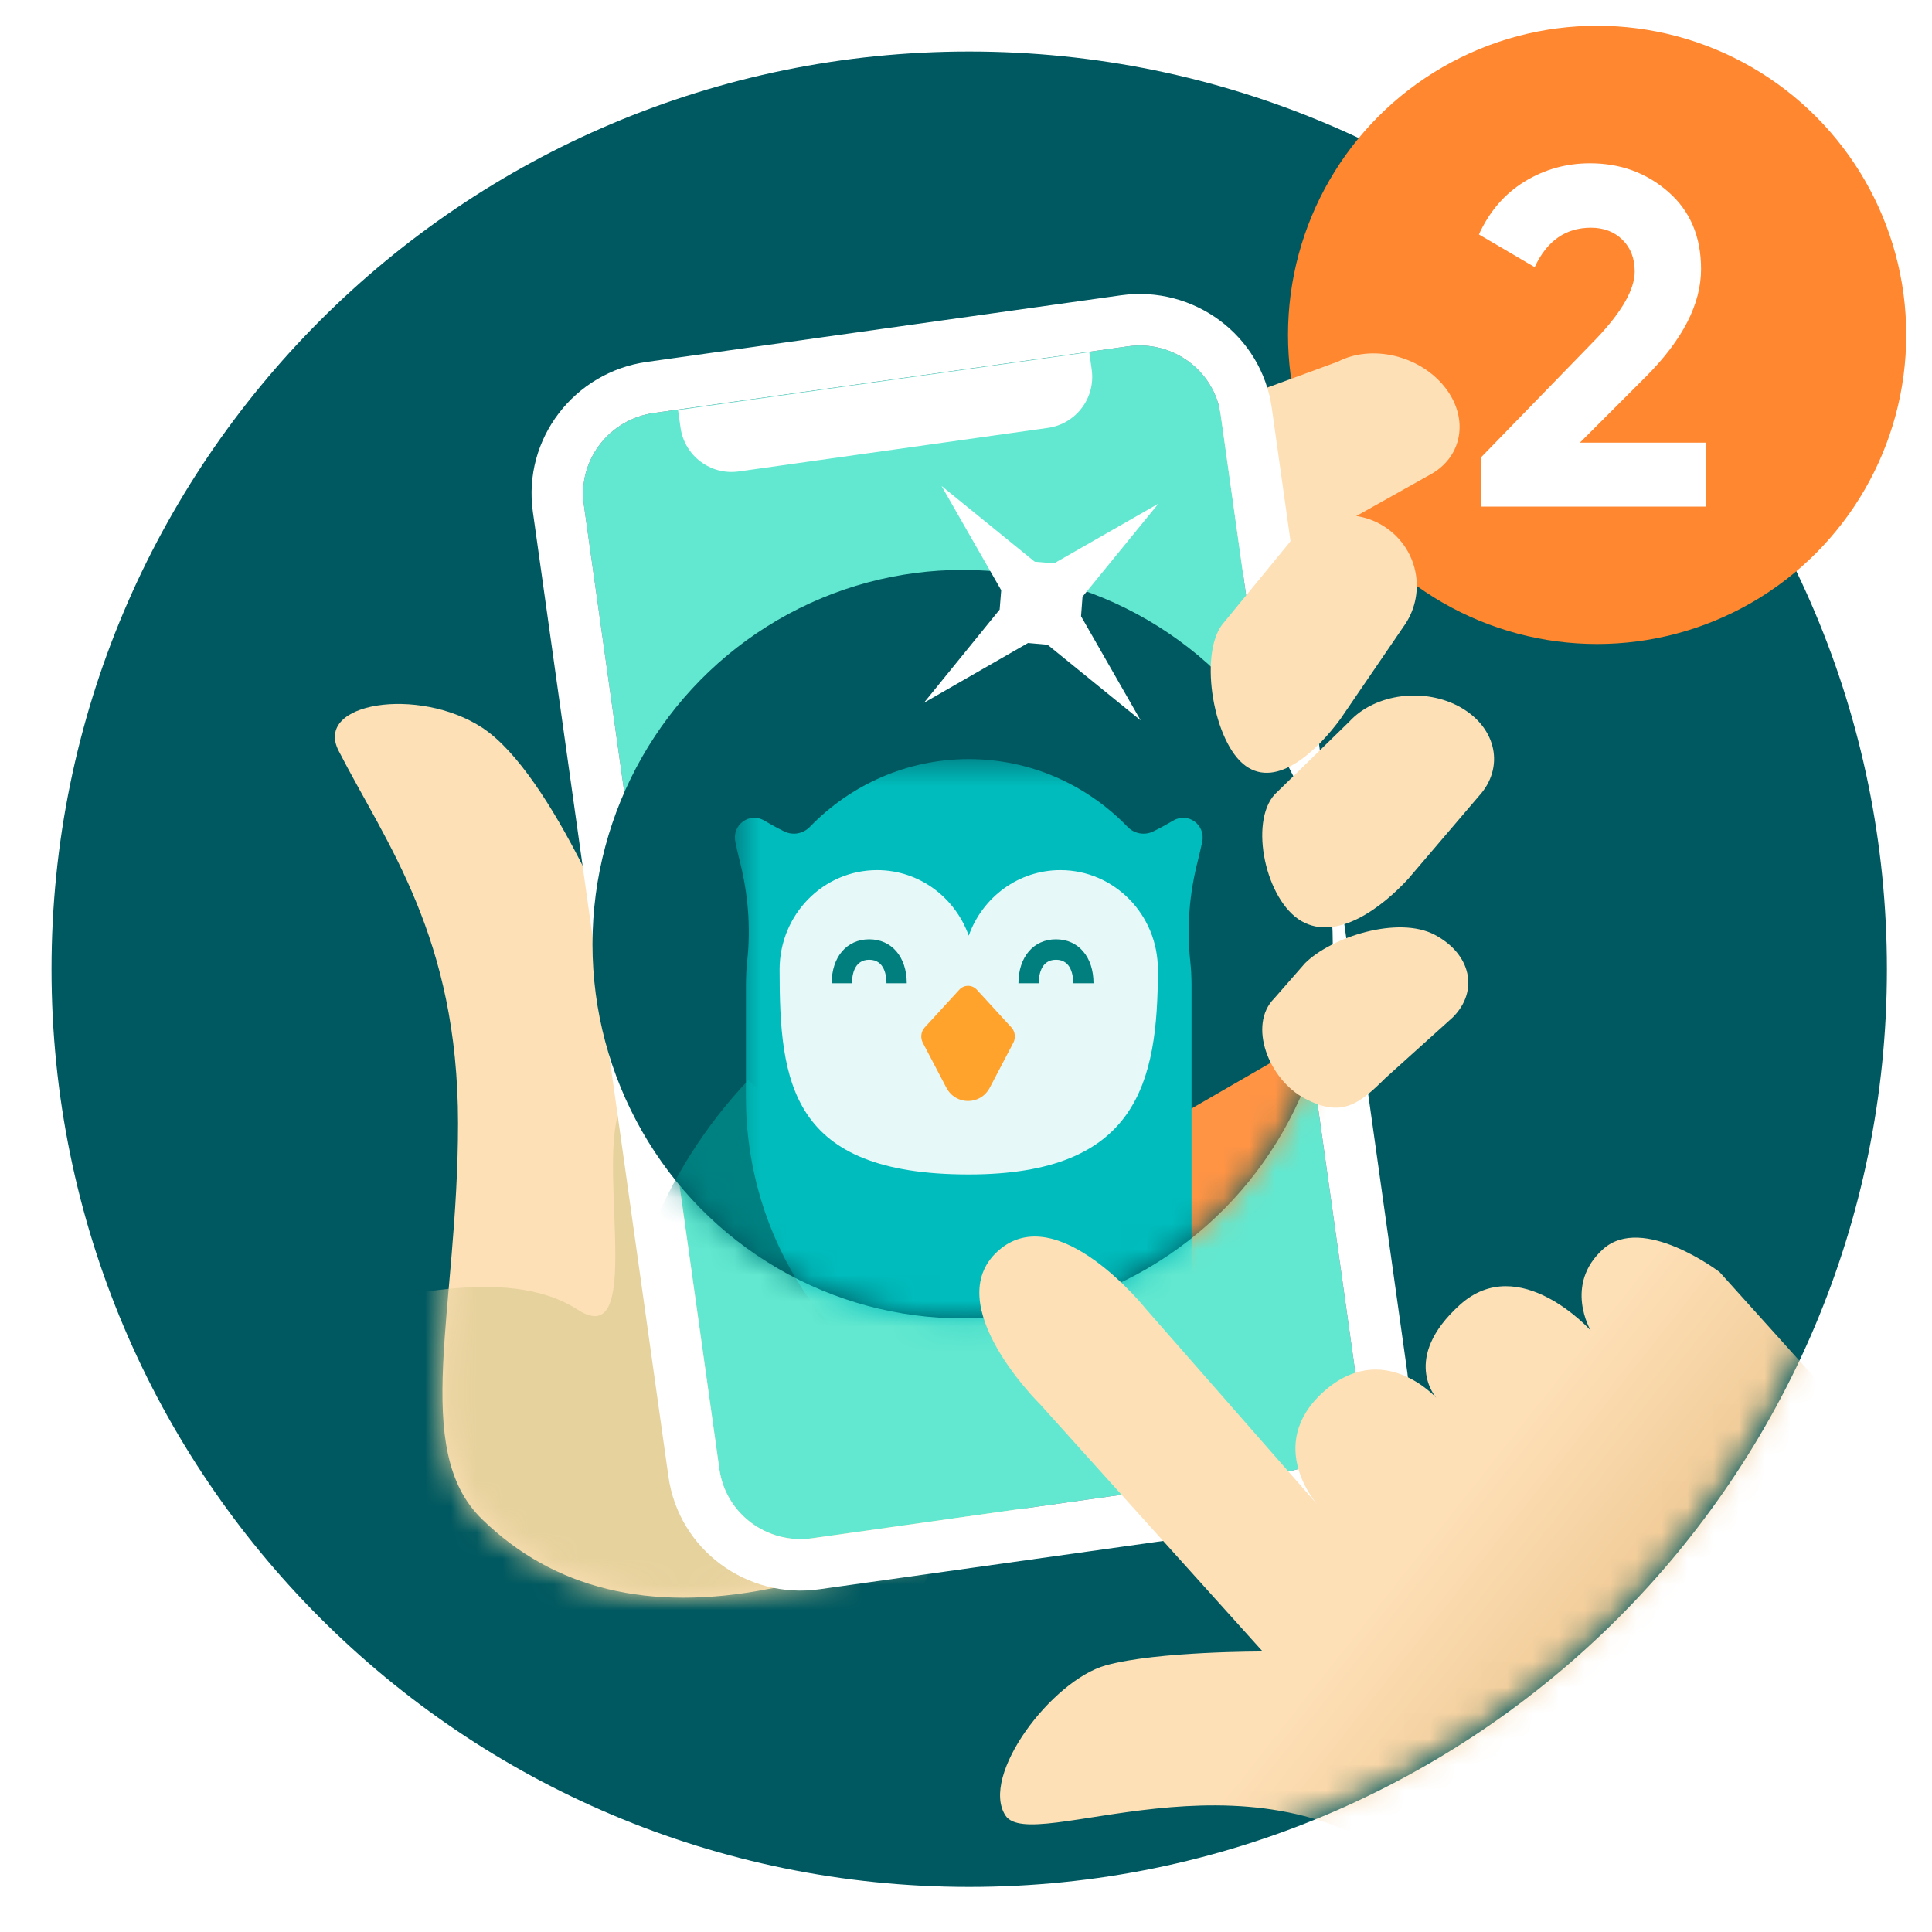 <svg width="75" height="75" viewBox="0 0 75 75" fill="none" xmlns="http://www.w3.org/2000/svg">
<path fill-rule="evenodd" clip-rule="evenodd" d="M37.625 2C17.95 2 2 17.95 2 37.625C2 57.3 17.95 73.25 37.625 73.25C57.3 73.25 73.25 57.3 73.25 37.625C73.25 17.95 57.3 2 37.625 2Z" fill="#005960"/>
<ellipse cx="62" cy="13" rx="12" ry="12" fill="#FF872F"/>
<path d="M66.24 19.667V17.184H61.331L63.888 14.627C65.319 13.195 66.035 11.802 66.035 10.445C66.035 9.188 65.612 8.19 64.765 7.449C63.919 6.709 62.905 6.339 61.723 6.339C60.802 6.339 59.956 6.575 59.184 7.048C58.412 7.521 57.821 8.205 57.411 9.101L59.576 10.371C60.049 9.35 60.777 8.84 61.76 8.84C62.258 8.84 62.665 8.996 62.983 9.307C63.3 9.618 63.459 10.028 63.459 10.539C63.459 11.236 62.961 12.107 61.965 13.152L57.504 17.744V19.667H66.24Z" fill="white"/>
<path fill-rule="evenodd" clip-rule="evenodd" d="M41.362 17.923L51.945 14.036C53.258 13.359 55.111 13.801 56.082 15.022C57.053 16.243 56.775 17.781 55.462 18.457L51.815 20.501C50.501 21.177 42.347 25.298 41.376 24.077C40.405 22.856 40.049 18.599 41.362 17.923Z" fill="#FEE0B7"/>
<g filter="url(#filter0_d)">
<path fill-rule="evenodd" clip-rule="evenodd" d="M13.145 27.145C12.179 25.261 16.254 24.646 18.708 26.241C21.489 28.049 24.27 35.279 24.27 35.279L43.737 27.145L47.445 32.568L35.394 37.087C35.394 37.087 44.264 48.17 43.737 51.548C42.773 57.737 31.831 59.293 29.832 59.683C25.197 60.587 21.489 59.683 18.708 56.971C15.927 54.26 17.781 48.837 17.781 41.606C17.781 34.376 14.999 30.76 13.145 27.145Z" fill="#FEE0B7"/>
<mask id="mask0" mask-type="alpha" maskUnits="userSpaceOnUse" x="13" y="25" width="35" height="36">
<path fill-rule="evenodd" clip-rule="evenodd" d="M13.145 27.145C12.179 25.261 16.254 24.646 18.708 26.241C21.489 28.049 24.27 35.279 24.27 35.279L43.737 27.145L47.445 32.568L35.394 37.087C35.394 37.087 44.264 48.17 43.737 51.548C42.773 57.737 31.831 59.293 29.832 59.683C25.197 60.587 21.489 59.683 18.708 56.971C15.927 54.26 17.781 48.837 17.781 41.606C17.781 34.376 14.999 30.76 13.145 27.145Z" fill="white"/>
</mask>
<g mask="url(#mask0)">
<path fill-rule="evenodd" clip-rule="evenodd" d="M10.364 59.683C10.668 59.683 8.51 49.741 13.145 48.837C14.772 48.52 19.635 47.029 22.416 48.837C25.197 50.645 22.915 42.331 24.27 40.703C25.73 38.946 33.54 35.279 33.54 35.279C33.54 35.279 40.956 59.683 33.54 61.49C26.124 63.298 9.437 59.683 10.364 59.683Z" fill="#E6D29D"/>
</g>
</g>
<path d="M25.387 16.031L43.792 13.444C45.537 13.199 47.148 14.397 47.39 16.12L52.653 53.564C52.895 55.287 51.676 56.883 49.931 57.128L31.527 59.715C29.782 59.96 28.171 58.762 27.928 57.038L22.666 19.595C22.424 17.872 23.642 16.276 25.387 16.031Z" fill="#62E8D0"/>
<path fill-rule="evenodd" clip-rule="evenodd" d="M25.109 14.05L43.514 11.464C46.329 11.068 48.972 13.001 49.371 15.842L54.633 53.285C55.032 56.126 53.025 58.713 50.21 59.109L31.805 61.695C28.99 62.091 26.347 60.157 25.948 57.317L20.686 19.873C20.286 17.033 22.294 14.446 25.109 14.05ZM43.792 13.444L25.387 16.031C23.642 16.276 22.424 17.872 22.666 19.595L27.928 57.038C28.171 58.762 29.782 59.96 31.527 59.715L49.931 57.128C51.676 56.883 52.895 55.287 52.653 53.564L47.39 16.12C47.148 14.397 45.537 13.199 43.792 13.444Z" fill="white"/>
<ellipse cx="37.369" cy="36.652" rx="14.369" ry="14.528" fill="#005960"/>
<mask id="mask1" mask-type="alpha" maskUnits="userSpaceOnUse" x="23" y="22" width="29" height="30">
<ellipse cx="37.369" cy="36.652" rx="14.369" ry="14.528" fill="white"/>
</mask>
<g mask="url(#mask1)">
<path fill-rule="evenodd" clip-rule="evenodd" d="M29.05 41.929C22.235 49.15 22.203 60.369 29.074 67.239C35.944 74.11 47.163 74.078 54.384 67.263L29.05 41.929Z" fill="#008181"/>
<path fill-rule="evenodd" clip-rule="evenodd" d="M37.247 48.236C39.571 52.011 44.429 53.307 48.211 51.12C51.992 48.933 53.293 44.08 51.185 40.184L37.247 48.236Z" fill="#FF9445"/>
<mask id="mask2" mask-type="alpha" maskUnits="userSpaceOnUse" x="28" y="29" width="21" height="28">
<path fill-rule="evenodd" clip-rule="evenodd" d="M28.527 29.468L48.896 29.468L48.896 56.448L28.527 56.448L28.527 29.468Z" fill="white"/>
</mask>
<g mask="url(#mask2)">
<path fill-rule="evenodd" clip-rule="evenodd" d="M46.255 55.011L46.255 38.244C46.255 37.92 46.237 37.6 46.203 37.286C46.062 35.985 46.176 34.674 46.501 33.408C46.562 33.173 46.617 32.928 46.67 32.675C46.805 32.023 46.12 31.517 45.553 31.852C45.298 32.002 45.033 32.147 44.769 32.276C44.432 32.441 44.033 32.369 43.771 32.098C42.201 30.476 40.018 29.468 37.606 29.468C35.194 29.468 33.011 30.476 31.441 32.097C31.18 32.368 30.78 32.441 30.443 32.276C30.179 32.147 29.915 32.001 29.661 31.852C29.094 31.517 28.409 32.023 28.544 32.675C28.596 32.926 28.651 33.169 28.711 33.403C29.036 34.669 29.151 35.98 29.009 37.28C28.975 37.597 28.957 37.918 28.957 38.244L28.957 42.589C28.957 48.112 32.215 52.875 36.881 55.011L30.677 55.011L48.896 55.011L46.255 55.011Z" fill="#00BCBC"/>
</g>
<path opacity="0.901" fill-rule="evenodd" clip-rule="evenodd" d="M41.164 33.778C39.528 33.778 38.134 34.838 37.606 36.322C37.078 34.838 35.685 33.778 34.048 33.778C31.958 33.778 30.264 35.506 30.264 37.638C30.264 42.031 30.679 45.592 37.606 45.592C44.148 45.592 44.949 42.031 44.949 37.638C44.949 35.506 43.254 33.778 41.164 33.778Z" fill="white"/>
</g>
<path fill-rule="evenodd" clip-rule="evenodd" d="M38.425 42.221L39.336 40.481C39.438 40.287 39.408 40.043 39.263 39.885L37.921 38.421C37.736 38.219 37.424 38.219 37.239 38.421L35.897 39.885C35.752 40.043 35.722 40.287 35.824 40.481L36.736 42.221C37.097 42.913 38.062 42.913 38.425 42.221Z" fill="#FFA32C"/>
<path fill-rule="evenodd" clip-rule="evenodd" d="M42.45 38.169L41.663 38.169C41.663 37.895 41.598 37.257 40.993 37.257C40.389 37.257 40.324 37.895 40.324 38.169L39.536 38.169C39.536 37.149 40.122 36.464 40.993 36.464C41.865 36.464 42.45 37.149 42.45 38.169Z" fill="#007F7E"/>
<path fill-rule="evenodd" clip-rule="evenodd" d="M35.2 38.169L34.413 38.169C34.413 37.895 34.347 37.257 33.743 37.257C33.139 37.257 33.074 37.895 33.074 38.169L32.286 38.169C32.286 37.149 32.871 36.464 33.743 36.464C34.615 36.464 35.2 37.149 35.2 38.169Z" fill="#007F7E"/>
<g filter="url(#filter1_f)">
<path d="M36.55 18.864L38.867 22.912L38.806 23.664L35.867 27.282L39.907 24.961L40.665 25.028L44.279 27.964L41.966 23.923L42.023 23.164L44.967 19.553L40.921 21.868L40.169 21.806L36.55 18.864Z" fill="white"/>
</g>
<path fill-rule="evenodd" clip-rule="evenodd" d="M47.434 24.261L50.003 21.128C50.899 19.906 52.627 19.635 53.861 20.523C55.095 21.41 55.369 23.121 54.472 24.343L52.038 27.907C51.141 29.129 49.589 30.619 48.355 29.731C47.121 28.843 46.537 25.483 47.434 24.261Z" fill="#FEE0B7"/>
<path fill-rule="evenodd" clip-rule="evenodd" d="M49.488 30.835L52.378 28.015C53.387 26.915 55.33 26.671 56.719 27.47C58.107 28.269 58.415 29.809 57.406 30.908L54.668 34.117C53.659 35.216 51.913 36.557 50.524 35.758C49.136 34.959 48.48 31.934 49.488 30.835Z" fill="#FEE0B7"/>
<path fill-rule="evenodd" clip-rule="evenodd" d="M49.465 38.759L50.657 37.396C51.686 36.369 54.277 35.541 55.693 36.287C57.109 37.033 57.423 38.47 56.394 39.496L53.781 41.851C52.752 42.878 52.073 43.392 50.657 42.646C49.241 41.901 48.436 39.786 49.465 38.759Z" fill="#FEE0B7"/>
<path d="M26.322 15.921L42.285 13.671L42.38 14.351C42.535 15.445 41.773 16.456 40.679 16.611L28.677 18.302C27.584 18.456 26.572 17.695 26.418 16.601L26.322 15.921Z" fill="white"/>
<mask id="mask3" mask-type="alpha" maskUnits="userSpaceOnUse" x="1" y="1" width="73" height="73">
<path fill-rule="evenodd" clip-rule="evenodd" d="M37.5 1.875C17.825 1.875 1.875 17.825 1.875 37.5C1.875 57.175 17.825 73.125 37.5 73.125C57.175 73.125 73.125 57.175 73.125 37.5C73.125 17.825 57.175 1.875 37.5 1.875Z" fill="#005960"/>
</mask>
<g mask="url(#mask3)">
<g filter="url(#filter2_d)">
<path fill-rule="evenodd" clip-rule="evenodd" d="M49.017 60.11L40.385 50.523C40.385 50.523 36.435 46.64 38.74 44.565C41.044 42.489 44.493 46.824 44.493 46.824L51.146 54.413C51.146 54.413 49.071 52.108 51.376 50.032C53.681 47.957 55.756 50.262 55.756 50.262C55.756 50.262 54.373 48.725 56.678 46.65C58.982 44.575 61.749 47.648 61.749 47.648C61.749 47.648 60.696 45.875 62.232 44.491C63.769 43.108 66.753 45.38 66.753 45.38C66.753 45.38 72.768 52.061 74.152 53.598C75.535 55.135 76.894 63.529 72.785 67.228C68.677 70.927 60.79 73.35 54.599 68.454C48.409 63.559 40.036 68.023 39.032 66.478C38.029 64.932 40.832 61.227 42.936 60.646C44.923 60.098 49.017 60.11 49.017 60.11Z" fill="url(#paint0_linear)"/>
</g>
</g>
<defs>
<filter id="filter0_d" x="9" y="23.327" width="42.445" height="42.694" filterUnits="userSpaceOnUse" color-interpolation-filters="sRGB">
<feFlood flood-opacity="0" result="BackgroundImageFix"/>
<feColorMatrix in="SourceAlpha" type="matrix" values="0 0 0 0 0 0 0 0 0 0 0 0 0 0 0 0 0 0 127 0"/>
<feOffset dy="2"/>
<feGaussianBlur stdDeviation="2"/>
<feColorMatrix type="matrix" values="0 0 0 0 0 0 0 0 0 0 0 0 0 0 0 0 0 0 0.4 0"/>
<feBlend mode="normal" in2="BackgroundImageFix" result="effect1_dropShadow"/>
<feBlend mode="normal" in="SourceGraphic" in2="effect1_dropShadow" result="shape"/>
</filter>
<filter id="filter1_f" x="34.867" y="17.864" width="11.1" height="11.1" filterUnits="userSpaceOnUse" color-interpolation-filters="sRGB">
<feFlood flood-opacity="0" result="BackgroundImageFix"/>
<feBlend mode="normal" in="SourceGraphic" in2="BackgroundImageFix" result="shape"/>
<feGaussianBlur stdDeviation="0.5" result="effect1_foregroundBlur"/>
</filter>
<filter id="filter2_d" x="34.018" y="44.002" width="45.511" height="35.201" filterUnits="userSpaceOnUse" color-interpolation-filters="sRGB">
<feFlood flood-opacity="0" result="BackgroundImageFix"/>
<feColorMatrix in="SourceAlpha" type="matrix" values="0 0 0 0 0 0 0 0 0 0 0 0 0 0 0 0 0 0 127 0"/>
<feOffset dy="4"/>
<feGaussianBlur stdDeviation="2"/>
<feColorMatrix type="matrix" values="0 0 0 0 0 0 0 0 0 0 0 0 0 0 0 0 0 0 0.25 0"/>
<feBlend mode="normal" in2="BackgroundImageFix" result="effect1_dropShadow"/>
<feBlend mode="normal" in="SourceGraphic" in2="effect1_dropShadow" result="shape"/>
</filter>
<linearGradient id="paint0_linear" x1="54.118" y1="57.118" x2="65.311" y2="65.979" gradientUnits="userSpaceOnUse">
<stop stop-color="#FEE0B7"/>
<stop offset="1" stop-color="#E6BA7D"/>
</linearGradient>
</defs>
</svg>

